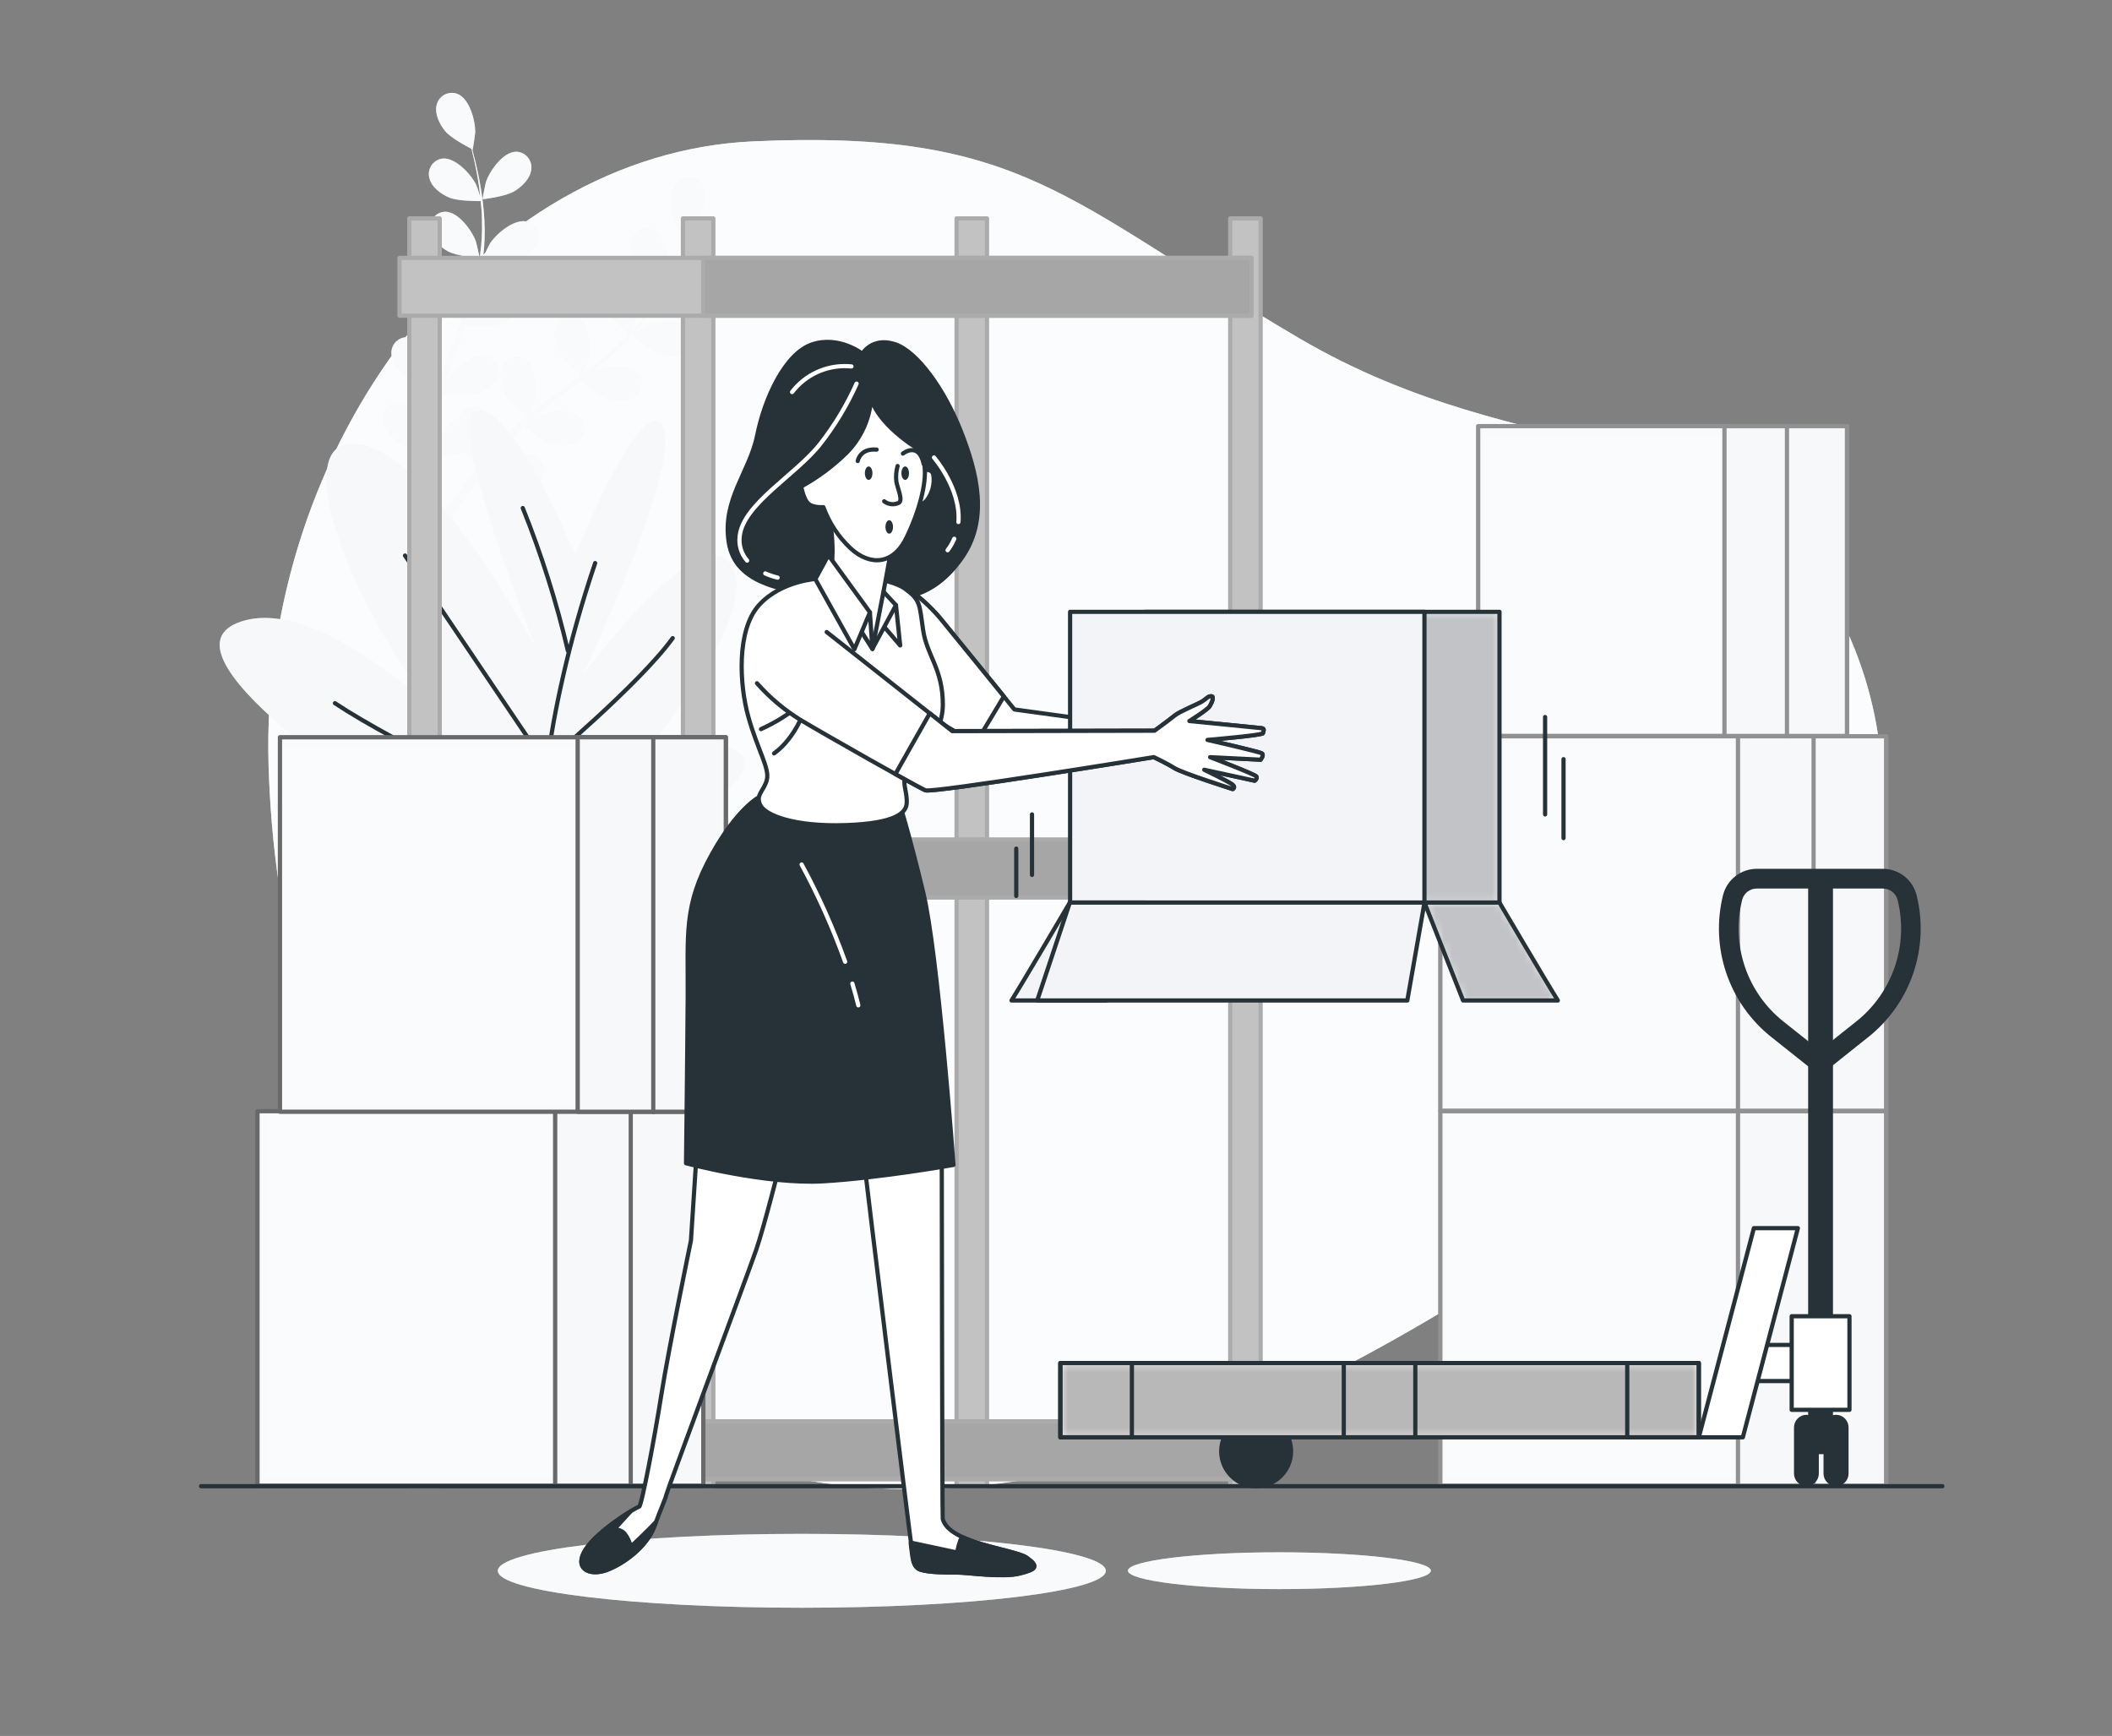 <svg width="264" height="217" viewBox="0 0 264 217" fill="none" xmlns="http://www.w3.org/2000/svg">
<rect x="0" y="0" width="264" height="217" fill="#808080" stroke="none"/>
<path d="M53.715 158.097C53.715 158.097 74.971 185.012 111.296 186.106C147.622 187.2 180.107 164.54 206.907 146.909C233.707 129.277 242.502 99.737 229.12 75.373C215.739 51.009 191.458 59.356 162.318 42.235C133.178 25.114 127.954 16.135 94.127 17.671C60.3 19.207 32.343 55.332 33.574 95.803C34.805 136.273 53.715 158.097 53.715 158.097Z" fill="#F2F4F7"/>
<path opacity="0.7" d="M53.715 158.097C53.715 158.097 74.971 185.012 111.296 186.106C147.622 187.2 180.107 164.54 206.907 146.909C233.707 129.277 242.502 99.737 229.12 75.373C215.739 51.009 191.458 59.356 162.318 42.235C133.178 25.114 127.954 16.135 94.127 17.671C60.3 19.207 32.343 55.332 33.574 95.803C34.805 136.273 53.715 158.097 53.715 158.097Z" fill="white"/>
<path d="M60.322 24.909C60.291 24.909 60.69 22.947 60.727 22.805C61.179 21.4 62.884 18.96 64.53 18.965C64.804 18.973 65.074 19.038 65.321 19.157C65.568 19.276 65.788 19.446 65.965 19.655C66.142 19.865 66.273 20.109 66.35 20.373C66.426 20.636 66.446 20.913 66.408 21.185C66.287 22.342 65.245 23.331 64.304 23.899C63.199 24.588 60.322 24.909 60.322 24.909Z" fill="#F2F4F7"/>
<path d="M57.125 11.716C58.703 12.274 59.45 15.146 59.398 16.619C59.398 16.745 59.103 18.723 59.077 18.723H59.045C59.166 19.175 59.298 19.664 59.429 20.201C59.661 21.19 59.913 22.305 60.108 23.546C60.333 24.876 60.481 26.218 60.55 27.565C60.633 29.074 60.582 30.588 60.397 32.088C60.395 32.106 60.395 32.123 60.397 32.141C60.602 31.704 61.212 30.495 61.265 30.41C62.075 29.18 64.358 27.254 65.952 27.712C66.213 27.792 66.455 27.926 66.662 28.105C66.868 28.285 67.034 28.506 67.149 28.754C67.264 29.003 67.326 29.272 67.33 29.546C67.334 29.819 67.28 30.091 67.172 30.342C66.751 31.426 65.489 32.104 64.431 32.404C63.237 32.746 60.576 32.346 60.365 32.309C60.141 33.832 59.814 35.338 59.387 36.817C59.142 37.68 58.875 38.541 58.588 39.4C58.772 39.026 58.945 38.695 58.971 38.653C59.782 37.417 62.07 35.497 63.658 35.954C63.92 36.034 64.162 36.168 64.368 36.348C64.575 36.528 64.741 36.749 64.856 36.997C64.971 37.245 65.033 37.515 65.037 37.788C65.04 38.062 64.987 38.333 64.879 38.584C64.458 39.668 63.195 40.346 62.138 40.646C61.081 40.946 58.787 40.646 58.188 40.568L57.856 41.556C57.33 43.134 56.757 44.712 56.278 46.259C56.105 46.785 55.952 47.353 55.8 47.9C55.968 47.569 56.11 47.29 56.136 47.248C56.941 46.017 59.229 44.092 60.818 44.549C61.079 44.63 61.32 44.764 61.526 44.944C61.733 45.124 61.899 45.345 62.014 45.592C62.13 45.84 62.192 46.109 62.197 46.383C62.202 46.656 62.15 46.927 62.043 47.179C61.623 48.268 60.355 48.941 59.298 49.246C58.24 49.551 56.173 49.283 55.458 49.183C55.316 49.746 55.179 50.309 55.069 50.861C55 51.245 54.911 51.603 54.864 51.987L54.706 53.118C54.632 53.838 54.548 54.58 54.495 55.285C54.453 55.774 54.422 56.242 54.39 56.716C54.558 56.19 54.916 55.101 54.916 55.017C55.499 53.859 56.368 52.871 57.441 52.145C57.498 52.011 57.57 51.884 57.657 51.766C57.806 51.536 58.001 51.34 58.231 51.191C58.461 51.042 58.719 50.944 58.99 50.901C59.261 50.859 59.537 50.875 59.801 50.947C60.065 51.019 60.311 51.145 60.523 51.319C61.775 52.397 61.459 55.353 60.886 56.71C60.855 56.789 60.386 57.615 60.087 58.136C60.313 57.857 60.523 57.584 60.76 57.305C61.218 56.742 61.691 56.195 62.196 55.606L62.969 54.77C63.222 54.485 63.527 54.243 63.806 53.933C64.463 53.297 65.163 52.681 65.883 52.076C65.394 51.677 63.669 50.225 63.174 49.236C62.68 48.247 62.327 46.864 62.843 45.817C62.956 45.567 63.121 45.344 63.326 45.162C63.531 44.98 63.772 44.844 64.033 44.761C64.295 44.678 64.571 44.651 64.843 44.682C65.115 44.712 65.379 44.8 65.615 44.938C67.009 45.817 67.151 48.789 66.788 50.199C66.788 50.288 66.388 51.282 66.172 51.824C66.609 51.466 67.04 51.108 67.493 50.772C68.797 49.767 70.149 48.784 71.49 47.8L72.716 46.895C72.542 46.753 70.459 45.07 69.902 43.96C69.413 42.977 69.055 41.588 69.57 40.546C69.683 40.296 69.847 40.073 70.052 39.89C70.257 39.708 70.499 39.571 70.76 39.488C71.022 39.405 71.298 39.378 71.57 39.409C71.843 39.44 72.106 39.528 72.343 39.668C73.742 40.541 73.878 43.513 73.515 44.928C73.489 45.033 72.947 46.464 72.795 46.822C73.689 46.154 74.578 45.48 75.425 44.776C76.577 43.836 77.666 42.822 78.686 41.74C78.607 41.672 76.424 39.926 75.856 38.795C75.362 37.811 75.009 36.417 75.525 35.376C75.638 35.126 75.802 34.904 76.006 34.721C76.211 34.54 76.451 34.403 76.712 34.32C76.973 34.237 77.249 34.21 77.521 34.241C77.793 34.271 78.055 34.359 78.291 34.497C79.691 35.376 79.833 38.348 79.47 39.757C79.47 39.852 79.033 40.941 78.828 41.456L78.907 41.509C79.903 40.391 80.799 39.187 81.584 37.911C82.026 37.212 82.405 36.523 82.763 35.844C82.321 35.56 80.327 34.24 79.701 33.277C79.075 32.315 78.602 31.01 78.996 29.916C79.081 29.655 79.219 29.415 79.403 29.211C79.587 29.008 79.811 28.845 80.061 28.734C80.312 28.623 80.583 28.566 80.858 28.566C81.132 28.567 81.403 28.625 81.653 28.738C83.141 29.458 83.604 32.42 83.399 33.856C83.399 33.935 83.189 34.729 83.036 35.302C83.189 34.992 83.357 34.676 83.499 34.376C84.025 33.256 84.472 32.194 84.84 31.22C85.051 30.694 85.224 30.195 85.366 29.732C85.077 29.206 83.951 27.186 83.841 26.05C83.73 24.914 83.909 23.536 84.767 22.747C84.962 22.555 85.195 22.406 85.452 22.31C85.708 22.214 85.982 22.173 86.256 22.19C86.529 22.207 86.796 22.281 87.038 22.408C87.281 22.534 87.495 22.711 87.665 22.925C88.654 24.246 87.712 27.07 86.86 28.27C86.786 28.375 85.445 29.848 85.429 29.848V29.816C85.282 30.263 85.124 30.742 84.935 31.257C84.588 32.215 84.183 33.288 83.662 34.413C83.112 35.645 82.492 36.844 81.805 38.006C81.039 39.309 80.159 40.541 79.175 41.688L79.138 41.73C79.549 41.477 80.716 40.804 80.816 40.762C82.173 40.184 85.129 39.857 86.213 41.099C86.388 41.31 86.515 41.556 86.589 41.82C86.662 42.084 86.679 42.36 86.638 42.631C86.597 42.902 86.5 43.161 86.353 43.392C86.205 43.623 86.01 43.82 85.782 43.971C84.83 44.644 83.404 44.497 82.352 44.181C81.169 43.802 79.196 42.003 79.017 41.856C77.99 43.002 76.886 44.078 75.714 45.075C75.036 45.659 74.331 46.227 73.61 46.79C73.973 46.58 74.299 46.395 74.347 46.374C75.698 45.796 78.654 45.47 79.738 46.711C79.913 46.922 80.042 47.168 80.115 47.432C80.189 47.696 80.206 47.973 80.165 48.244C80.125 48.515 80.027 48.774 79.879 49.005C79.731 49.236 79.536 49.433 79.307 49.583C78.36 50.256 76.929 50.109 75.882 49.794C74.836 49.478 73.084 47.953 72.632 47.547C72.353 47.758 72.106 47.974 71.806 48.189C70.486 49.199 69.176 50.204 67.887 51.235C67.44 51.592 67.014 51.966 66.583 52.339L67.225 51.982C68.576 51.403 71.532 51.072 72.616 52.313C72.79 52.525 72.918 52.771 72.992 53.035C73.065 53.3 73.082 53.576 73.041 53.848C73.001 54.119 72.903 54.379 72.756 54.61C72.608 54.841 72.414 55.039 72.185 55.19C71.238 55.864 69.807 55.716 68.76 55.395C67.714 55.075 66.13 53.702 65.604 53.223C65.178 53.617 64.747 54.012 64.353 54.412C64.084 54.691 63.827 54.938 63.563 55.238L62.806 56.09C62.349 56.653 61.87 57.226 61.433 57.783C61.128 58.167 60.844 58.541 60.56 58.92C60.997 58.551 61.88 57.868 61.959 57.804C63.206 57.026 66.083 56.227 67.34 57.321C67.544 57.504 67.707 57.727 67.818 57.977C67.93 58.228 67.988 58.498 67.988 58.772C67.988 59.046 67.93 59.317 67.818 59.567C67.707 59.817 67.544 60.041 67.34 60.224C66.499 61.034 65.068 61.118 63.984 60.95C62.785 60.761 60.618 59.372 60.35 59.172C59.876 59.798 59.424 60.403 59.003 60.987C57.546 63.001 56.41 64.737 55.631 65.957L55.553 66.084L54.543 65.594L54.7 65.353C55.516 64.132 56.705 62.407 58.219 60.408C58.698 59.772 59.219 59.104 59.761 58.425C59.197 57.809 58.67 57.161 58.182 56.484C57.02 56.942 54.611 56.958 54.295 56.958C54.248 57.736 54.206 58.499 54.174 59.214C54.069 61.697 54.08 63.769 54.106 65.221V65.389L52.996 64.863C52.996 63.422 53.054 61.476 53.201 59.172C53.249 58.383 53.317 57.536 53.396 56.668C53.086 56.589 50.577 55.948 49.63 55.19C48.772 54.501 47.868 53.391 47.899 52.224C47.897 51.95 47.953 51.678 48.062 51.427C48.172 51.176 48.333 50.951 48.536 50.767C48.738 50.582 48.977 50.442 49.237 50.356C49.498 50.27 49.773 50.24 50.045 50.267C51.681 50.477 53.054 53.118 53.322 54.564C53.322 54.654 53.407 55.616 53.438 56.195C53.475 55.843 53.501 55.495 53.543 55.143C53.612 54.422 53.706 53.707 53.806 52.934C53.864 52.56 53.927 52.187 53.985 51.808C54.043 51.429 54.143 51.04 54.222 50.651C54.422 49.757 54.664 48.857 54.932 47.958C54.301 47.895 52.065 47.632 51.108 47.079C50.151 46.527 49.088 45.57 48.946 44.413C48.902 44.142 48.916 43.865 48.986 43.6C49.056 43.335 49.181 43.087 49.353 42.874C49.526 42.661 49.741 42.486 49.985 42.361C50.23 42.237 50.497 42.165 50.771 42.151C52.418 42.114 54.174 44.513 54.658 45.906C54.69 45.99 54.927 47.027 55.048 47.6C55.211 47.074 55.368 46.522 55.574 45.98C56.1 44.402 56.694 42.861 57.273 41.299C57.451 40.82 57.62 40.341 57.799 39.863C57.572 39.863 54.906 39.584 53.833 38.968C52.88 38.442 51.818 37.459 51.671 36.302C51.627 36.031 51.642 35.754 51.712 35.49C51.783 35.225 51.908 34.978 52.08 34.765C52.252 34.552 52.467 34.377 52.711 34.252C52.955 34.127 53.222 34.055 53.496 34.04C55.148 34.003 56.904 36.401 57.388 37.795C57.425 37.901 57.762 39.373 57.83 39.773C58.209 38.721 58.582 37.669 58.882 36.617C59.327 35.197 59.678 33.749 59.934 32.283C59.829 32.283 57.046 32.02 55.947 31.389C54.99 30.863 53.927 29.879 53.785 28.722C53.741 28.451 53.755 28.175 53.825 27.91C53.895 27.645 54.021 27.398 54.193 27.185C54.365 26.972 54.581 26.798 54.825 26.674C55.069 26.55 55.337 26.479 55.61 26.465C57.257 26.423 59.014 28.822 59.498 30.216C59.529 30.305 59.792 31.441 59.903 31.988H59.992C60.209 30.507 60.294 29.009 60.245 27.512C60.245 26.686 60.166 25.903 60.087 25.14C59.561 25.14 57.173 25.14 56.121 24.682C55.069 24.225 53.948 23.404 53.675 22.273C53.602 22.008 53.586 21.731 53.627 21.459C53.669 21.188 53.767 20.928 53.916 20.697C54.065 20.466 54.261 20.269 54.492 20.119C54.722 19.97 54.981 19.87 55.253 19.827C56.889 19.601 58.898 21.8 59.534 23.125C59.566 23.199 59.839 23.972 60.023 24.54C59.987 24.193 59.95 23.835 59.903 23.488C59.739 22.252 59.508 21.132 59.298 20.138C59.171 19.575 59.05 19.086 58.929 18.596C58.404 18.333 56.342 17.25 55.637 16.377C54.932 15.504 54.301 14.236 54.585 13.11C54.648 12.844 54.766 12.595 54.931 12.377C55.096 12.16 55.306 11.98 55.545 11.848C55.785 11.717 56.049 11.637 56.321 11.615C56.593 11.592 56.867 11.627 57.125 11.716Z" fill="#F2F4F7"/>
<path d="M86.94 37.117C85.652 37.064 83.074 35.744 83.074 35.744C83.074 35.744 84.458 34.308 84.558 34.229C85.71 33.314 88.476 32.215 89.849 33.13C90.073 33.287 90.262 33.49 90.403 33.725C90.543 33.96 90.633 34.222 90.665 34.495C90.697 34.767 90.672 35.042 90.59 35.304C90.508 35.566 90.372 35.807 90.191 36.012C89.455 36.912 88.04 37.164 86.94 37.117Z" fill="#F2F4F7"/>
<g opacity="0.5">
<path d="M60.318 24.909C60.287 24.909 60.686 22.947 60.723 22.805C61.176 21.4 62.88 18.96 64.526 18.965C64.8 18.973 65.07 19.038 65.317 19.157C65.564 19.276 65.784 19.446 65.961 19.655C66.138 19.865 66.269 20.109 66.346 20.373C66.422 20.636 66.442 20.913 66.404 21.185C66.283 22.342 65.242 23.331 64.3 23.899C63.195 24.588 60.318 24.909 60.318 24.909Z" fill="white"/>
<path d="M57.125 11.716C58.703 12.274 59.45 15.146 59.398 16.619C59.398 16.745 59.103 18.723 59.077 18.723H59.045C59.166 19.175 59.298 19.664 59.429 20.201C59.661 21.19 59.913 22.305 60.108 23.546C60.333 24.876 60.481 26.218 60.55 27.565C60.633 29.074 60.582 30.588 60.397 32.088C60.395 32.106 60.395 32.123 60.397 32.141C60.602 31.704 61.212 30.495 61.265 30.41C62.075 29.18 64.358 27.254 65.952 27.712C66.213 27.792 66.455 27.926 66.662 28.105C66.868 28.285 67.034 28.506 67.149 28.754C67.264 29.003 67.326 29.272 67.33 29.546C67.334 29.819 67.28 30.091 67.172 30.342C66.751 31.426 65.489 32.104 64.431 32.404C63.237 32.746 60.576 32.346 60.365 32.309C60.141 33.832 59.814 35.338 59.387 36.817C59.142 37.68 58.875 38.541 58.588 39.4C58.772 39.026 58.945 38.695 58.971 38.653C59.782 37.417 62.07 35.497 63.658 35.954C63.92 36.034 64.162 36.168 64.368 36.348C64.575 36.528 64.741 36.749 64.856 36.997C64.971 37.245 65.033 37.515 65.037 37.788C65.04 38.062 64.987 38.333 64.879 38.584C64.458 39.668 63.195 40.346 62.138 40.646C61.081 40.946 58.787 40.646 58.188 40.568L57.856 41.556C57.33 43.134 56.757 44.712 56.278 46.259C56.105 46.785 55.952 47.353 55.8 47.9C55.968 47.569 56.11 47.29 56.136 47.248C56.941 46.017 59.229 44.092 60.818 44.549C61.079 44.63 61.32 44.764 61.526 44.944C61.733 45.124 61.899 45.345 62.014 45.592C62.13 45.84 62.192 46.109 62.197 46.383C62.202 46.656 62.15 46.927 62.043 47.179C61.623 48.268 60.355 48.941 59.298 49.246C58.24 49.551 56.173 49.283 55.458 49.183C55.316 49.746 55.179 50.309 55.069 50.861C55 51.245 54.911 51.603 54.864 51.987L54.706 53.118C54.632 53.838 54.548 54.58 54.495 55.285C54.453 55.774 54.422 56.242 54.39 56.716C54.558 56.19 54.916 55.101 54.916 55.017C55.499 53.859 56.368 52.871 57.441 52.145C57.498 52.011 57.57 51.884 57.657 51.766C57.806 51.536 58.001 51.34 58.231 51.191C58.461 51.042 58.719 50.944 58.99 50.901C59.261 50.859 59.537 50.875 59.801 50.947C60.065 51.019 60.311 51.145 60.523 51.319C61.775 52.397 61.459 55.353 60.886 56.71C60.855 56.789 60.386 57.615 60.087 58.136C60.313 57.857 60.523 57.584 60.76 57.305C61.218 56.742 61.691 56.195 62.196 55.606L62.969 54.77C63.222 54.485 63.527 54.243 63.806 53.933C64.463 53.297 65.163 52.681 65.883 52.076C65.394 51.677 63.669 50.225 63.174 49.236C62.68 48.247 62.327 46.864 62.843 45.817C62.956 45.567 63.121 45.344 63.326 45.162C63.531 44.98 63.772 44.844 64.033 44.761C64.295 44.678 64.571 44.651 64.843 44.682C65.115 44.712 65.379 44.8 65.615 44.938C67.009 45.817 67.151 48.789 66.788 50.199C66.788 50.288 66.388 51.282 66.172 51.824C66.609 51.466 67.04 51.108 67.493 50.772C68.797 49.767 70.149 48.784 71.49 47.8L72.716 46.895C72.542 46.753 70.459 45.07 69.902 43.96C69.413 42.977 69.055 41.588 69.57 40.546C69.683 40.296 69.847 40.073 70.052 39.89C70.257 39.708 70.499 39.571 70.76 39.488C71.022 39.405 71.298 39.378 71.57 39.409C71.843 39.44 72.106 39.528 72.343 39.668C73.742 40.541 73.878 43.513 73.515 44.928C73.489 45.033 72.947 46.464 72.795 46.822C73.689 46.154 74.578 45.48 75.425 44.776C76.577 43.836 77.666 42.822 78.686 41.74C78.607 41.672 76.424 39.926 75.856 38.795C75.362 37.811 75.009 36.417 75.525 35.376C75.638 35.126 75.802 34.904 76.006 34.721C76.211 34.54 76.451 34.403 76.712 34.32C76.973 34.237 77.249 34.21 77.521 34.241C77.793 34.271 78.055 34.359 78.291 34.497C79.691 35.376 79.833 38.348 79.47 39.757C79.47 39.852 79.033 40.941 78.828 41.456L78.907 41.509C79.903 40.391 80.799 39.187 81.584 37.911C82.026 37.212 82.405 36.523 82.763 35.844C82.321 35.56 80.327 34.24 79.701 33.277C79.075 32.315 78.602 31.01 78.996 29.916C79.081 29.655 79.219 29.415 79.403 29.211C79.587 29.008 79.811 28.845 80.061 28.734C80.312 28.623 80.583 28.566 80.858 28.566C81.132 28.567 81.403 28.625 81.653 28.738C83.141 29.458 83.604 32.42 83.399 33.856C83.399 33.935 83.189 34.729 83.036 35.302C83.189 34.992 83.357 34.676 83.499 34.376C84.025 33.256 84.472 32.194 84.84 31.22C85.051 30.694 85.224 30.195 85.366 29.732C85.077 29.206 83.951 27.186 83.841 26.05C83.73 24.914 83.909 23.536 84.767 22.747C84.962 22.555 85.195 22.406 85.452 22.31C85.708 22.214 85.982 22.173 86.256 22.19C86.529 22.207 86.796 22.281 87.038 22.408C87.281 22.534 87.495 22.711 87.665 22.925C88.654 24.246 87.712 27.07 86.86 28.27C86.786 28.375 85.445 29.848 85.429 29.848V29.816C85.282 30.263 85.124 30.742 84.935 31.257C84.588 32.215 84.183 33.288 83.662 34.413C83.112 35.645 82.492 36.844 81.805 38.006C81.039 39.309 80.159 40.541 79.175 41.688L79.138 41.73C79.549 41.477 80.716 40.804 80.816 40.762C82.173 40.184 85.129 39.857 86.213 41.099C86.388 41.31 86.515 41.556 86.589 41.82C86.662 42.084 86.679 42.36 86.638 42.631C86.597 42.902 86.5 43.161 86.353 43.392C86.205 43.623 86.01 43.82 85.782 43.971C84.83 44.644 83.404 44.497 82.352 44.181C81.169 43.802 79.196 42.003 79.017 41.856C77.99 43.002 76.886 44.078 75.714 45.075C75.036 45.659 74.331 46.227 73.61 46.79C73.973 46.58 74.299 46.395 74.347 46.374C75.698 45.796 78.654 45.47 79.738 46.711C79.913 46.922 80.042 47.168 80.115 47.432C80.189 47.696 80.206 47.973 80.165 48.244C80.125 48.515 80.027 48.774 79.879 49.005C79.731 49.236 79.536 49.433 79.307 49.583C78.36 50.256 76.929 50.109 75.882 49.794C74.836 49.478 73.084 47.953 72.632 47.547C72.353 47.758 72.106 47.974 71.806 48.189C70.486 49.199 69.176 50.204 67.887 51.235C67.44 51.592 67.014 51.966 66.583 52.339L67.225 51.982C68.576 51.403 71.532 51.072 72.616 52.313C72.79 52.525 72.918 52.771 72.992 53.035C73.065 53.3 73.082 53.576 73.041 53.848C73.001 54.119 72.903 54.379 72.756 54.61C72.608 54.841 72.414 55.039 72.185 55.19C71.238 55.864 69.807 55.716 68.76 55.395C67.714 55.075 66.13 53.702 65.604 53.223C65.178 53.617 64.747 54.012 64.353 54.412C64.084 54.691 63.827 54.938 63.563 55.238L62.806 56.09C62.349 56.653 61.87 57.226 61.433 57.783C61.128 58.167 60.844 58.541 60.56 58.92C60.997 58.551 61.88 57.868 61.959 57.804C63.206 57.026 66.083 56.227 67.34 57.321C67.544 57.504 67.707 57.727 67.818 57.977C67.93 58.228 67.988 58.498 67.988 58.772C67.988 59.046 67.93 59.317 67.818 59.567C67.707 59.817 67.544 60.041 67.34 60.224C66.499 61.034 65.068 61.118 63.984 60.95C62.785 60.761 60.618 59.372 60.35 59.172C59.876 59.798 59.424 60.403 59.003 60.987C57.546 63.001 56.41 64.737 55.631 65.957L55.553 66.084L54.543 65.594L54.7 65.353C55.516 64.132 56.705 62.407 58.219 60.408C58.698 59.772 59.219 59.104 59.761 58.425C59.197 57.809 58.67 57.161 58.182 56.484C57.02 56.942 54.611 56.958 54.295 56.958C54.248 57.736 54.206 58.499 54.174 59.214C54.069 61.697 54.08 63.769 54.106 65.221V65.389L52.996 64.863C52.996 63.422 53.054 61.476 53.201 59.172C53.249 58.383 53.317 57.536 53.396 56.668C53.086 56.589 50.577 55.948 49.63 55.19C48.772 54.501 47.868 53.391 47.899 52.224C47.897 51.95 47.953 51.678 48.062 51.427C48.172 51.176 48.333 50.951 48.536 50.767C48.738 50.582 48.977 50.442 49.237 50.356C49.498 50.27 49.773 50.24 50.045 50.267C51.681 50.477 53.054 53.118 53.322 54.564C53.322 54.654 53.407 55.616 53.438 56.195C53.475 55.843 53.501 55.495 53.543 55.143C53.612 54.422 53.706 53.707 53.806 52.934C53.864 52.56 53.927 52.187 53.985 51.808C54.043 51.429 54.143 51.04 54.222 50.651C54.422 49.757 54.664 48.857 54.932 47.958C54.301 47.895 52.065 47.632 51.108 47.079C50.151 46.527 49.088 45.57 48.946 44.413C48.902 44.142 48.916 43.865 48.986 43.6C49.056 43.335 49.181 43.087 49.353 42.874C49.526 42.661 49.741 42.486 49.985 42.361C50.23 42.237 50.497 42.165 50.771 42.151C52.418 42.114 54.174 44.513 54.658 45.906C54.69 45.99 54.927 47.027 55.048 47.6C55.211 47.074 55.368 46.522 55.574 45.98C56.1 44.402 56.694 42.861 57.273 41.299C57.451 40.82 57.62 40.341 57.799 39.863C57.572 39.863 54.906 39.584 53.833 38.968C52.88 38.442 51.818 37.459 51.671 36.302C51.627 36.031 51.642 35.754 51.712 35.49C51.783 35.225 51.908 34.978 52.08 34.765C52.252 34.552 52.467 34.377 52.711 34.252C52.955 34.127 53.222 34.055 53.496 34.04C55.148 34.003 56.904 36.401 57.388 37.795C57.425 37.901 57.762 39.373 57.83 39.773C58.209 38.721 58.582 37.669 58.882 36.617C59.327 35.197 59.678 33.749 59.934 32.283C59.829 32.283 57.046 32.02 55.947 31.389C54.99 30.863 53.927 29.879 53.785 28.722C53.741 28.451 53.755 28.175 53.825 27.91C53.895 27.645 54.021 27.398 54.193 27.185C54.365 26.972 54.581 26.798 54.825 26.674C55.069 26.55 55.337 26.479 55.61 26.465C57.257 26.423 59.014 28.822 59.498 30.216C59.529 30.305 59.792 31.441 59.903 31.988H59.992C60.209 30.507 60.294 29.009 60.245 27.512C60.245 26.686 60.166 25.903 60.087 25.14C59.561 25.14 57.173 25.14 56.121 24.682C55.069 24.225 53.948 23.404 53.675 22.273C53.602 22.008 53.586 21.731 53.627 21.459C53.669 21.188 53.767 20.928 53.916 20.697C54.065 20.466 54.261 20.269 54.492 20.119C54.722 19.97 54.981 19.87 55.253 19.827C56.889 19.601 58.898 21.8 59.534 23.125C59.566 23.199 59.839 23.972 60.023 24.54C59.987 24.193 59.95 23.835 59.903 23.488C59.739 22.252 59.508 21.132 59.298 20.138C59.171 19.575 59.05 19.086 58.929 18.596C58.404 18.333 56.342 17.25 55.637 16.377C54.932 15.504 54.301 14.236 54.585 13.11C54.648 12.844 54.766 12.595 54.931 12.377C55.096 12.16 55.306 11.98 55.545 11.848C55.785 11.717 56.049 11.637 56.321 11.615C56.593 11.592 56.867 11.627 57.125 11.716Z" fill="white"/>
<path d="M86.936 37.117C85.648 37.064 83.07 35.744 83.07 35.744C83.07 35.744 84.454 34.308 84.554 34.229C85.706 33.314 88.472 32.215 89.845 33.13C90.07 33.287 90.258 33.49 90.399 33.725C90.54 33.96 90.629 34.222 90.661 34.495C90.693 34.767 90.668 35.042 90.586 35.304C90.504 35.566 90.368 35.807 90.187 36.012C89.451 36.912 88.036 37.164 86.936 37.117Z" fill="white"/>
</g>
<path d="M71.892 69.392C71.892 69.392 64.07 50.54 59.694 51.361C55.318 52.181 67.2 81.416 67.2 81.416C67.2 81.416 53.44 55.458 44.056 55.458C34.672 55.458 47.496 84.146 59.41 93.709C59.41 93.709 40.642 73.49 29.696 77.861C18.75 82.232 51.562 102.714 51.562 102.714C51.562 102.714 32.484 96.713 34.688 101.362C36.892 106.012 42.82 106.822 42.82 106.822L47.838 107.916H75.19L79.398 106.28C79.398 106.28 96.914 97.533 92.222 93.983C87.53 90.432 77.21 98.08 77.21 98.08C77.21 98.08 95.036 78.408 91.596 71.033C88.156 63.659 72.828 84.42 72.828 84.42C72.828 84.42 85.342 57.915 82.822 53.27C80.303 48.626 71.892 69.392 71.892 69.392Z" fill="#F2F4F7"/>
<path opacity="0.4" d="M71.892 69.392C71.892 69.392 64.07 50.54 59.694 51.361C55.318 52.181 67.2 81.416 67.2 81.416C67.2 81.416 53.44 55.458 44.056 55.458C34.672 55.458 47.496 84.146 59.41 93.709C59.41 93.709 40.642 73.49 29.696 77.861C18.75 82.232 51.562 102.714 51.562 102.714C51.562 102.714 32.484 96.713 34.688 101.362C36.892 106.012 42.82 106.822 42.82 106.822L50.994 107.916H73.086L79.398 106.28C79.398 106.28 96.914 97.533 92.222 93.983C87.53 90.432 77.21 98.08 77.21 98.08C77.21 98.08 95.036 78.408 91.596 71.033C88.156 63.659 72.828 84.42 72.828 84.42C72.828 84.42 85.342 57.915 82.822 53.27C80.303 48.626 71.892 69.392 71.892 69.392Z" fill="white"/>
<path d="M74.396 70.386C67.516 90.716 67.516 105.102 67.516 105.102C67.516 105.102 75.648 105.418 84.09 99.158" stroke="#263238" stroke-width="0.526" stroke-linecap="round" stroke-linejoin="round"/>
<path d="M70.981 81.332C69.561 75.255 67.678 69.296 65.348 63.506" stroke="#263238" stroke-width="0.526" stroke-linecap="round" stroke-linejoin="round"/>
<path d="M50.625 69.445L68.135 95.408C68.135 95.408 80.023 85.414 84.089 79.77" stroke="#263238" stroke-width="0.526" stroke-linecap="round" stroke-linejoin="round"/>
<path d="M67.825 101.663C67.825 101.663 49.373 92.905 41.867 87.902" stroke="#263238" stroke-width="0.526" stroke-linecap="round" stroke-linejoin="round"/>
<path d="M123.377 27.301H119.574V185.78H123.377V27.301Z" fill="#C2C2C2" stroke="#ABABAB" stroke-width="0.526" stroke-linecap="round" stroke-linejoin="round"/>
<path d="M54.967 27.301H51.164V185.78H54.967V27.301Z" fill="#C2C2C2" stroke="#ABABAB" stroke-width="0.526" stroke-linecap="round" stroke-linejoin="round"/>
<path d="M89.17 27.301H85.367V185.78H89.17V27.301Z" fill="#C2C2C2" stroke="#ABABAB" stroke-width="0.526" stroke-linecap="round" stroke-linejoin="round"/>
<path d="M157.58 27.301H153.777V185.78H157.58V27.301Z" fill="#C2C2C2" stroke="#ABABAB" stroke-width="0.526" stroke-linecap="round" stroke-linejoin="round"/>
<path d="M156.437 32.24H49.938V39.462H156.437V32.24Z" fill="#C2C2C2" stroke="#ABABAB" stroke-width="0.526" stroke-linecap="round" stroke-linejoin="round"/>
<path d="M156.44 32.24H87.902V39.462H156.44V32.24Z" fill="#A6A6A6" stroke="#ABABAB" stroke-width="0.526" stroke-linecap="round" stroke-linejoin="round"/>
<path d="M156.437 104.96H49.938V112.182H156.437V104.96Z" fill="#C2C2C2" stroke="#ABABAB" stroke-width="0.526" stroke-linecap="round" stroke-linejoin="round"/>
<path d="M156.44 104.96H87.902V112.182H156.44V104.96Z" fill="#A6A6A6" stroke="#ABABAB" stroke-width="0.526" stroke-linecap="round" stroke-linejoin="round"/>
<path d="M156.437 177.674H49.938V184.896H156.437V177.674Z" fill="#C2C2C2" stroke="#ABABAB" stroke-width="0.526" stroke-linecap="round" stroke-linejoin="round"/>
<path d="M156.44 177.674H87.902V184.896H156.44V177.674Z" fill="#A6A6A6" stroke="#ABABAB" stroke-width="0.526" stroke-linecap="round" stroke-linejoin="round"/>
<path d="M87.915 138.902H32.18V185.721H87.915V138.902Z" fill="#F2F4F7"/>
<mask id="mask0_804_8931" style="mask-type:luminance" maskUnits="userSpaceOnUse" x="32" y="138" width="56" height="48">
<path d="M87.915 138.902H32.18V185.722H87.915V138.902Z" fill="white"/>
</mask>
<g mask="url(#mask0_804_8931)">
<path opacity="0.6" d="M87.915 138.902H32.18V185.722H87.915V138.902Z" fill="white" stroke="#696969" stroke-width="0.526" stroke-linecap="round" stroke-linejoin="round"/>
</g>
<path d="M87.915 138.902H32.18V185.721H87.915V138.902Z" stroke="#696969" stroke-width="0.526" stroke-linecap="round" stroke-linejoin="round"/>
<path d="M87.915 138.902H69.394V185.721H87.915V138.902Z" fill="#F2F4F7"/>
<mask id="mask1_804_8931" style="mask-type:luminance" maskUnits="userSpaceOnUse" x="69" y="138" width="19" height="48">
<path d="M87.915 138.902H69.394V185.721H87.915V138.902Z" fill="white"/>
</mask>
<g mask="url(#mask1_804_8931)">
<path opacity="0.39" d="M87.915 138.902H69.394V185.721H87.915V138.902Z" fill="white" stroke="#696969" stroke-width="0.526" stroke-linecap="round" stroke-linejoin="round"/>
</g>
<path d="M87.915 138.902H69.394V185.721H87.915V138.902Z" stroke="#696969" stroke-width="0.526" stroke-linecap="round" stroke-linejoin="round"/>
<path d="M78.844 139.028V185.779" stroke="#696969" stroke-width="0.526" stroke-linecap="round" stroke-linejoin="round"/>
<path d="M90.727 92.157H34.992V138.976H90.727V92.157Z" fill="#F2F4F7"/>
<mask id="mask2_804_8931" style="mask-type:luminance" maskUnits="userSpaceOnUse" x="34" y="92" width="57" height="47">
<path d="M90.723 92.157H34.988V138.976H90.723V92.157Z" fill="white"/>
</mask>
<g mask="url(#mask2_804_8931)">
<path opacity="0.6" d="M90.723 92.157H34.988V138.976H90.723V92.157Z" fill="white" stroke="#696969" stroke-width="0.526" stroke-linecap="round" stroke-linejoin="round"/>
</g>
<path d="M90.727 92.157H34.992V138.976H90.727V92.157Z" stroke="#696969" stroke-width="0.526" stroke-linecap="round" stroke-linejoin="round"/>
<path d="M90.728 92.157H72.207V138.976H90.728V92.157Z" fill="#F2F4F7"/>
<mask id="mask3_804_8931" style="mask-type:luminance" maskUnits="userSpaceOnUse" x="72" y="92" width="19" height="47">
<path d="M90.731 92.157H72.211V138.976H90.731V92.157Z" fill="white"/>
</mask>
<g mask="url(#mask3_804_8931)">
<path opacity="0.39" d="M90.731 92.157H72.211V138.976H90.731V92.157Z" fill="white" stroke="#696969" stroke-width="0.526" stroke-linecap="round" stroke-linejoin="round"/>
</g>
<path d="M90.728 92.157H72.207V138.976H90.728V92.157Z" stroke="#696969" stroke-width="0.526" stroke-linecap="round" stroke-linejoin="round"/>
<path d="M81.66 92.283V139.034" stroke="#696969" stroke-width="0.526" stroke-linecap="round" stroke-linejoin="round"/>
<path d="M235.77 138.902H180.035V185.721H235.77V138.902Z" fill="#F2F4F7"/>
<mask id="mask4_804_8931" style="mask-type:luminance" maskUnits="userSpaceOnUse" x="180" y="138" width="56" height="48">
<path d="M235.766 138.902H180.031V185.722H235.766V138.902Z" fill="white"/>
</mask>
<g mask="url(#mask4_804_8931)">
<path opacity="0.6" d="M235.766 138.902H180.031V185.722H235.766V138.902Z" fill="white" stroke="#919191" stroke-width="0.526" stroke-linecap="round" stroke-linejoin="round"/>
</g>
<path d="M235.77 138.902H180.035V185.721H235.77V138.902Z" stroke="#919191" stroke-width="0.526" stroke-linecap="round" stroke-linejoin="round"/>
<path d="M235.767 138.902H217.246V185.721H235.767V138.902Z" fill="#F2F4F7"/>
<mask id="mask5_804_8931" style="mask-type:luminance" maskUnits="userSpaceOnUse" x="217" y="138" width="19" height="48">
<path d="M235.767 138.902H217.246V185.722H235.767V138.902Z" fill="white"/>
</mask>
<g mask="url(#mask5_804_8931)">
<path opacity="0.39" d="M235.767 138.902H217.246V185.722H235.767V138.902Z" fill="white" stroke="#919191" stroke-width="0.526" stroke-linecap="round" stroke-linejoin="round"/>
</g>
<path d="M235.767 138.902H217.246V185.721H235.767V138.902Z" stroke="#919191" stroke-width="0.526" stroke-linecap="round" stroke-linejoin="round"/>
<path d="M226.699 139.028V185.779" stroke="#919191" stroke-width="0.526" stroke-linecap="round" stroke-linejoin="round"/>
<path d="M235.77 92.036H180.035V138.855H235.77V92.036Z" fill="#F2F4F7"/>
<mask id="mask6_804_8931" style="mask-type:luminance" maskUnits="userSpaceOnUse" x="180" y="92" width="56" height="47">
<path d="M235.766 92.035H180.031V138.854H235.766V92.035Z" fill="white"/>
</mask>
<g mask="url(#mask6_804_8931)">
<path opacity="0.6" d="M235.766 92.035H180.031V138.854H235.766V92.035Z" fill="white" stroke="#919191" stroke-width="0.526" stroke-linecap="round" stroke-linejoin="round"/>
</g>
<path d="M235.77 92.036H180.035V138.855H235.77V92.036Z" stroke="#919191" stroke-width="0.526" stroke-linecap="round" stroke-linejoin="round"/>
<path d="M235.767 92.036H217.246V138.855H235.767V92.036Z" fill="#F2F4F7"/>
<mask id="mask7_804_8931" style="mask-type:luminance" maskUnits="userSpaceOnUse" x="217" y="92" width="19" height="47">
<path d="M235.767 92.035H217.246V138.854H235.767V92.035Z" fill="white"/>
</mask>
<g mask="url(#mask7_804_8931)">
<path opacity="0.39" d="M235.767 92.035H217.246V138.854H235.767V92.035Z" fill="white" stroke="#919191" stroke-width="0.526" stroke-linecap="round" stroke-linejoin="round"/>
</g>
<path d="M235.767 92.036H217.246V138.855H235.767V92.036Z" stroke="#919191" stroke-width="0.526" stroke-linecap="round" stroke-linejoin="round"/>
<path d="M226.699 92.162V138.913" stroke="#919191" stroke-width="0.526" stroke-linecap="round" stroke-linejoin="round"/>
<path d="M230.87 53.27H184.766V91.999H230.87V53.27Z" fill="#F2F4F7"/>
<mask id="mask8_804_8931" style="mask-type:luminance" maskUnits="userSpaceOnUse" x="184" y="53" width="47" height="39">
<path d="M230.873 53.269H184.77V91.998H230.873V53.269Z" fill="white"/>
</mask>
<g mask="url(#mask8_804_8931)">
<path opacity="0.6" d="M230.873 53.269H184.77V91.998H230.873V53.269Z" fill="white" stroke="#919191" stroke-width="0.526" stroke-linecap="round" stroke-linejoin="round"/>
</g>
<path d="M230.87 53.27H184.766V91.999H230.87V53.27Z" stroke="#919191" stroke-width="0.526" stroke-linecap="round" stroke-linejoin="round"/>
<path d="M230.872 53.27H215.555V91.999H230.872V53.27Z" fill="#F2F4F7"/>
<mask id="mask9_804_8931" style="mask-type:luminance" maskUnits="userSpaceOnUse" x="215" y="53" width="16" height="39">
<path d="M230.876 53.269H215.559V91.998H230.876V53.269Z" fill="white"/>
</mask>
<g mask="url(#mask9_804_8931)">
<path opacity="0.39" d="M230.876 53.269H215.559V91.998H230.876V53.269Z" fill="white" stroke="#919191" stroke-width="0.526" stroke-linecap="round" stroke-linejoin="round"/>
</g>
<path d="M230.872 53.27H215.555V91.999H230.872V53.27Z" stroke="#919191" stroke-width="0.526" stroke-linecap="round" stroke-linejoin="round"/>
<path d="M223.371 53.375V92.046" stroke="#919191" stroke-width="0.526" stroke-linecap="round" stroke-linejoin="round"/>
<path d="M224.976 168.122H217.754V172.64H224.976V168.122Z" fill="white" stroke="#263238" stroke-width="0.526" stroke-linecap="round" stroke-linejoin="round"/>
<path d="M157.018 185.78C159.429 185.78 161.384 183.826 161.384 181.415C161.384 179.003 159.429 177.049 157.018 177.049C154.607 177.049 152.652 179.003 152.652 181.415C152.652 183.826 154.607 185.78 157.018 185.78Z" fill="#263238" stroke="#263238" stroke-width="0.526" stroke-linecap="round" stroke-linejoin="round"/>
<path d="M228.859 109.153H226.281V181.515H228.859V109.153Z" fill="#263238" stroke="#263238" stroke-width="0.526" stroke-linecap="round" stroke-linejoin="round"/>
<path d="M227.486 134.464L221.39 129.614C218.797 127.548 216.852 124.78 215.786 121.641C214.72 118.501 214.578 115.121 215.378 111.903C215.613 110.964 216.154 110.13 216.916 109.533C217.678 108.936 218.617 108.609 219.586 108.605H235.366C236.334 108.607 237.274 108.933 238.037 109.531C238.799 110.128 239.34 110.963 239.574 111.903C240.374 115.121 240.233 118.5 239.168 121.64C238.104 124.78 236.159 127.547 233.567 129.614L227.486 134.464ZM219.596 111.072C219.175 111.071 218.765 111.211 218.433 111.471C218.101 111.73 217.866 112.094 217.766 112.503C217.078 115.261 217.198 118.158 218.111 120.849C219.024 123.541 220.692 125.913 222.915 127.683L227.476 131.313L232.041 127.683C234.265 125.914 235.934 123.542 236.849 120.851C237.764 118.159 237.886 115.262 237.201 112.503C237.1 112.094 236.865 111.731 236.533 111.472C236.201 111.212 235.792 111.072 235.371 111.072H219.596Z" fill="#263238"/>
<path d="M212.353 170.384H132.543V179.673H212.353V170.384Z" fill="white"/>
<mask id="mask10_804_8931" style="mask-type:luminance" maskUnits="userSpaceOnUse" x="132" y="170" width="81" height="10">
<path d="M212.353 170.384H132.543V179.673H212.353V170.384Z" fill="white"/>
</mask>
<g mask="url(#mask10_804_8931)">
<path opacity="0.28" d="M212.353 170.384H132.543V179.673H212.353V170.384Z" fill="black" stroke="#263238" stroke-width="0.526" stroke-linecap="round" stroke-linejoin="round"/>
</g>
<path d="M212.353 170.384H132.543V179.673H212.353V170.384Z" stroke="#263238" stroke-width="0.526" stroke-linecap="round" stroke-linejoin="round"/>
<path d="M141.485 170.384H132.543V179.673H141.485V170.384Z" stroke="#263238" stroke-width="0.526" stroke-linecap="round" stroke-linejoin="round"/>
<path d="M212.348 170.384H203.406V179.673H212.348V170.384Z" stroke="#263238" stroke-width="0.526" stroke-linecap="round" stroke-linejoin="round"/>
<path d="M176.915 170.384H167.973V179.673H176.915V170.384Z" stroke="#263238" stroke-width="0.526" stroke-linecap="round" stroke-linejoin="round"/>
<path d="M212.352 179.673H217.854L224.734 153.526H219.232L212.352 179.673Z" fill="white" stroke="#263238" stroke-width="0.526" stroke-linecap="round" stroke-linejoin="round"/>
<path d="M231.183 164.535H223.961V176.233H231.183V164.535Z" fill="white" stroke="#263238" stroke-width="0.526" stroke-linecap="round" stroke-linejoin="round"/>
<path d="M225.802 185.78C225.392 185.773 225.002 185.608 224.712 185.318C224.422 185.029 224.257 184.638 224.25 184.229V178.406C224.257 177.996 224.422 177.606 224.712 177.316C225.002 177.026 225.392 176.861 225.802 176.854C226.211 176.861 226.602 177.026 226.891 177.316C227.181 177.606 227.347 177.996 227.353 178.406V184.244C227.343 184.651 227.175 185.038 226.886 185.324C226.597 185.61 226.208 185.774 225.802 185.78Z" fill="#263238"/>
<path d="M229.493 185.78C229.084 185.773 228.693 185.608 228.403 185.318C228.114 185.029 227.948 184.638 227.941 184.229V178.406C227.948 177.996 228.114 177.606 228.403 177.316C228.693 177.026 229.084 176.861 229.493 176.854C229.907 176.854 230.305 177.017 230.6 177.307C230.895 177.597 231.064 177.992 231.071 178.406V184.244C231.06 184.655 230.889 185.046 230.594 185.333C230.3 185.62 229.904 185.78 229.493 185.78Z" fill="#263238"/>
<path d="M25.129 185.78H242.793" stroke="#263238" stroke-width="0.526" stroke-linecap="round" stroke-linejoin="round"/>
<path d="M100.229 200.976C121.215 200.976 138.227 198.908 138.227 196.358C138.227 193.807 121.215 191.739 100.229 191.739C79.243 191.739 62.23 193.807 62.23 196.358C62.23 198.908 79.243 200.976 100.229 200.976Z" fill="#F2F4F7"/>
<path opacity="0.5" d="M100.229 200.976C121.215 200.976 138.227 198.908 138.227 196.358C138.227 193.807 121.215 191.739 100.229 191.739C79.243 191.739 62.23 193.807 62.23 196.358C62.23 198.908 79.243 200.976 100.229 200.976Z" fill="white"/>
<path d="M178.86 196.342C178.86 197.615 170.376 198.646 159.924 198.646C149.473 198.646 140.988 197.594 140.988 196.342C140.988 195.09 149.467 194.043 159.924 194.043C170.381 194.043 178.86 195.09 178.86 196.342Z" fill="#F2F4F7"/>
<path opacity="0.5" d="M178.86 196.342C178.86 197.615 170.376 198.646 159.924 198.646C149.473 198.646 140.988 197.594 140.988 196.342C140.988 195.09 149.467 194.043 159.924 194.043C170.381 194.043 178.86 195.09 178.86 196.342Z" fill="white"/>
<path d="M107.807 44.218C107.807 44.218 104.866 41.908 101.495 43.06C98.123 44.212 95.567 49.83 94.657 54.396C93.747 58.961 90.249 62.422 91.091 67.777C91.932 73.132 98.018 73.968 105.366 74.757C112.714 75.546 116.701 74.652 120.163 69.823C123.624 64.995 122.156 59.119 120.11 53.922C118.064 48.725 114.655 43.902 111.82 43.008C108.985 42.114 107.807 44.218 107.807 44.218Z" fill="#263238" stroke="#263238" stroke-width="0.526" stroke-linecap="round" stroke-linejoin="round"/>
<path d="M95.66 71.68C96.156 71.903 96.672 72.079 97.201 72.206" stroke="white" stroke-width="0.526" stroke-linecap="round" stroke-linejoin="round"/>
<path d="M107.072 47.957C105.874 50.635 104.355 53.157 102.549 55.468C99.54 59.334 92.886 62.985 92.46 67.04C92.392 67.583 92.439 68.135 92.6 68.658C92.76 69.181 93.03 69.664 93.391 70.075" stroke="white" stroke-width="0.526" stroke-linecap="round" stroke-linejoin="round"/>
<path d="M119.28 67.351C119.063 67.86 118.784 68.341 118.449 68.782" stroke="white" stroke-width="0.526" stroke-linecap="round" stroke-linejoin="round"/>
<path d="M116.75 57.188C116.75 57.188 120.132 61.091 119.806 65.257" stroke="white" stroke-width="0.526" stroke-linecap="round" stroke-linejoin="round"/>
<path d="M106.43 45.806C105.111 45.672 103.78 45.855 102.548 46.341C101.315 46.827 100.217 47.601 99.344 48.599C99.224 48.736 99.113 48.872 99.008 49.009" stroke="white" stroke-width="0.526" stroke-linecap="round" stroke-linejoin="round"/>
<path d="M87.025 144.952L86.368 155.072C86.368 155.072 83.57 168.648 82.686 174.245C81.802 179.841 80.182 188.352 79.888 188.352C79.593 188.352 74.764 191.271 73.218 193.654C71.672 196.037 73.633 197.047 75.78 196.284C77.926 195.522 80.84 193.365 81.792 190.803C82.744 188.242 83.217 187.29 83.28 186.874C83.344 186.459 93.522 159.133 94.531 156.214C95.541 153.294 97.688 144.72 97.688 144.72L102.69 127.752C102.69 127.752 108.044 145.199 108.108 145.972C108.171 146.746 113.641 191.34 113.894 193.007C114.146 194.675 114.072 195.863 115.082 196.221C116.092 196.579 118.475 196.579 119.727 196.579C120.979 196.579 125.324 197.236 127.464 196.7C129.605 196.163 129.847 195.806 128.359 194.733C126.87 193.659 118.601 192.976 117.839 189.851C117.775 189.615 117.718 143.711 117.718 143.711C117.718 143.711 117.002 128.53 115.813 124.249H88.304L87.025 144.952Z" fill="white" stroke="#263238" stroke-width="0.526" stroke-linecap="round" stroke-linejoin="round"/>
<path d="M75.778 196.273C77.918 195.495 80.838 193.354 81.79 190.792L81.99 190.266C80.775 191.56 78.834 193.359 78.834 193.359C78.715 192.749 78.449 192.177 78.06 191.692C77.891 191.505 77.673 191.367 77.431 191.294C77.19 191.221 76.933 191.215 76.688 191.276L78.791 188.962C77.213 189.94 74.373 191.939 73.258 193.659C71.664 196.031 73.621 197.047 75.778 196.273Z" fill="#263238" stroke="#263238" stroke-width="0.526" stroke-linecap="round" stroke-linejoin="round"/>
<path d="M128.323 194.722C127.303 193.991 123.111 193.438 120.312 192.16C120.197 192.258 120.107 192.383 120.049 192.523C119.872 193.027 119.733 193.544 119.634 194.07L113.848 192.833V192.997C114.084 194.664 114.027 195.853 115.036 196.21C116.046 196.568 118.429 196.568 119.681 196.568C120.933 196.568 125.278 197.226 127.418 196.689C129.559 196.153 129.833 195.816 128.323 194.722Z" fill="#263238" stroke="#263238" stroke-width="0.526" stroke-linecap="round" stroke-linejoin="round"/>
<path d="M95.043 99.558C95.043 99.558 92.313 100.815 89.01 106.748C85.396 113.223 86.017 116.821 85.964 124.632C85.912 132.443 85.754 145.409 85.754 145.409C85.754 145.409 95.748 148.086 102.917 147.666C110.087 147.245 119.181 145.619 119.181 145.619C119.181 145.619 117.24 119.172 115.405 111.566C113.569 103.96 112.464 100.52 112.464 100.52C108.916 101.013 105.321 101.066 101.76 100.678C95.674 100.084 95.043 99.558 95.043 99.558Z" fill="#263238" stroke="#263238" stroke-width="0.526" stroke-linecap="round" stroke-linejoin="round"/>
<path d="M106.543 122.949C106.816 123.849 107.069 124.759 107.29 125.669" stroke="white" stroke-width="0.526" stroke-linecap="round" stroke-linejoin="round"/>
<path d="M100.203 108.063C102.322 111.973 104.14 116.039 105.642 120.225" stroke="white" stroke-width="0.526" stroke-linecap="round" stroke-linejoin="round"/>
<path d="M162.052 94.529C161.737 94.319 156.566 93.509 156.566 93.509L155.556 93.093C155.556 93.093 161.815 93.593 161.868 93.33C161.921 93.067 162.131 92.751 161.71 92.699C161.289 92.646 153.236 91.01 153.236 91.01C153.236 91.01 155.282 89.075 155.545 88.654C155.808 88.233 156.171 87.391 155.751 87.391C155.33 87.391 155.225 87.654 154.651 88.023C154.078 88.391 151.816 89.285 151.185 89.806C150.554 90.326 148.671 91.694 148.671 91.694L126.8 88.685C126.8 88.685 119.12 79.217 117.453 77.198C116.293 75.85 114.974 74.648 113.523 73.621C111.914 72.911 111.945 74.099 111.945 74.099L115.306 89.038C115.306 89.038 124.001 94.219 124.538 94.219C125.074 94.219 148.565 94.997 148.565 94.997C148.565 94.997 150.143 95.734 151.132 96.36C152.121 96.986 158.428 98.99 158.428 98.99C158.428 98.99 158.849 98.779 158.375 98.411C157.902 98.043 154.862 96.575 154.862 96.575L161.174 97.943C161.174 97.943 161.542 97.68 161.384 97.417C161.226 97.154 155.598 95.003 155.598 95.003L161.91 95.318C161.91 95.318 162.362 94.74 162.052 94.529Z" fill="white" stroke="#263238" stroke-width="0.526" stroke-linecap="round" stroke-linejoin="round"/>
<path d="M125.479 87.06C123.212 84.267 118.683 78.691 117.453 77.198C116.293 75.85 114.974 74.648 113.523 73.621C111.914 72.911 111.945 74.099 111.945 74.099L115.306 89.038C115.306 89.038 119.23 91.373 121.966 92.909L125.479 87.06Z" fill="white" stroke="#263238" stroke-width="0.526" stroke-linecap="round" stroke-linejoin="round"/>
<path d="M102.232 72.342C102.232 72.342 97.667 72.553 94.868 75.651C92.07 78.749 92.401 85.566 93.559 89.658C94.716 93.751 96.189 96.007 95.868 97.427C95.547 98.847 94.4 99.316 95.026 100.625C95.652 101.935 99.276 103.355 105.678 103.145C112.079 102.935 113.289 101.567 113.342 100.368C113.394 99.168 112.921 98.164 113.079 97.427C113.236 96.691 117.855 92.599 117.855 88.086C117.855 83.573 115.861 82 115.388 78.744C114.914 75.488 115.072 75.02 113.131 73.6C111.19 72.179 104.805 71.448 102.232 72.342Z" fill="white" stroke="#263238" stroke-width="0.526" stroke-linecap="round" stroke-linejoin="round"/>
<path d="M100.159 87.986C98.633 89.263 96.939 90.325 95.125 91.142" stroke="#263238" stroke-width="0.526" stroke-linecap="round" stroke-linejoin="round"/>
<path d="M100.665 88.512C100.665 88.512 99.534 92.163 96.762 94.177" stroke="#263238" stroke-width="0.526" stroke-linecap="round" stroke-linejoin="round"/>
<path d="M111.996 75.646L112.522 80.685L110.312 78.113L111.996 75.646Z" fill="white" stroke="#263238" stroke-width="0.526" stroke-linecap="round" stroke-linejoin="round"/>
<path d="M109.055 81.106L111.995 75.646L109.318 72.764L109.055 81.106Z" fill="white" stroke="#263238" stroke-width="0.526" stroke-linecap="round" stroke-linejoin="round"/>
<path d="M103.391 63.422C103.849 65.241 104.077 67.111 104.069 68.987C104.054 70.202 103.931 71.413 103.701 72.606L109.056 81.106L110.576 73.216L111.575 67.756C111.575 67.756 105.489 67.409 103.391 63.422Z" fill="white" stroke="#263238" stroke-width="0.526" stroke-linecap="round" stroke-linejoin="round"/>
<path d="M108.738 76.54L109.053 81.106L107.48 78.639L108.738 76.54Z" fill="white" stroke="#263238" stroke-width="0.526" stroke-linecap="round" stroke-linejoin="round"/>
<path d="M101.918 72.395L106.799 81.158L108.74 76.54L103.549 69.402L101.918 72.395Z" fill="white" stroke="#263238" stroke-width="0.526" stroke-linecap="round" stroke-linejoin="round"/>
<path d="M187.435 76.482H143.141V112.829H187.435V76.482Z" fill="#F2F4F7"/>
<mask id="mask11_804_8931" style="mask-type:luminance" maskUnits="userSpaceOnUse" x="143" y="76" width="45" height="37">
<path d="M187.435 76.483H143.141V112.829H187.435V76.483Z" fill="white"/>
</mask>
<g mask="url(#mask11_804_8931)">
<path opacity="0.2" d="M187.435 76.483H143.141V112.829H187.435V76.483Z" fill="black"/>
</g>
<path d="M187.435 76.482H143.141V112.829H187.435V76.482Z" stroke="#263238" stroke-width="0.526" stroke-linecap="round" stroke-linejoin="round"/>
<path d="M178.056 76.482H133.762V112.829H178.056V76.482Z" fill="#F2F4F7" stroke="#263238" stroke-width="0.526" stroke-linecap="round" stroke-linejoin="round"/>
<path d="M194.731 125.064C193.311 122.812 187.436 112.829 187.436 112.829H178.062L182.886 125.064H194.731Z" fill="#F2F4F7"/>
<mask id="mask12_804_8931" style="mask-type:luminance" maskUnits="userSpaceOnUse" x="178" y="112" width="17" height="14">
<path d="M194.735 125.064C193.315 122.813 187.44 112.829 187.44 112.829H178.066L182.89 125.064H194.735Z" fill="white"/>
</mask>
<g mask="url(#mask12_804_8931)">
<path opacity="0.2" d="M194.735 125.064C193.315 122.813 187.44 112.829 187.44 112.829H178.066L182.89 125.064H194.735Z" fill="black"/>
</g>
<path d="M194.731 125.064C193.311 122.812 187.436 112.829 187.436 112.829H178.062L182.886 125.064H194.731Z" stroke="#263238" stroke-width="0.526" stroke-linecap="round" stroke-linejoin="round"/>
<path d="M126.438 125.064C127.858 122.812 133.728 112.829 133.728 112.829H143.106L138.283 125.064H126.438Z" fill="#F2F4F7" stroke="#263238" stroke-width="0.526" stroke-linecap="round" stroke-linejoin="round"/>
<path d="M133.729 112.829L129.652 125.063H175.914L178.06 112.829H133.729Z" fill="#F2F4F7" stroke="#263238" stroke-width="0.526" stroke-linecap="round" stroke-linejoin="round"/>
<path d="M193.137 89.632V101.804" stroke="#263238" stroke-width="0.526" stroke-linecap="round" stroke-linejoin="round"/>
<path d="M195.441 94.898V104.766" stroke="#263238" stroke-width="0.526" stroke-linecap="round" stroke-linejoin="round"/>
<path d="M129 101.804V109.368" stroke="#263238" stroke-width="0.526" stroke-linecap="round" stroke-linejoin="round"/>
<path d="M127.031 106.081V111.998" stroke="#263238" stroke-width="0.526" stroke-linecap="round" stroke-linejoin="round"/>
<path d="M94.621 85.408C96.191 87.186 98.013 88.724 100.028 89.974C103.184 91.862 114.756 98.421 115.666 98.79C116.576 99.158 144.212 94.645 144.212 94.645C144.212 94.645 145.79 95.381 146.785 96.007C147.779 96.633 154.08 98.637 154.08 98.637C154.08 98.637 154.501 98.427 154.028 98.064C153.554 97.701 150.514 96.223 150.514 96.223L156.826 97.59C156.826 97.59 157.194 97.327 157.036 97.064C156.878 96.801 151.25 94.65 151.25 94.65L157.562 94.966C157.562 94.966 158.036 94.387 157.72 94.177C157.404 93.966 150.94 92.493 150.94 92.493C150.94 92.493 157.815 91.915 157.867 91.652C157.92 91.389 158.13 91.079 157.71 91.026C157.289 90.973 148.683 90.132 148.683 90.132C148.683 90.132 150.94 88.717 151.203 88.296C151.466 87.875 151.834 87.034 151.413 87.034C150.993 87.034 150.887 87.297 150.314 87.665C149.741 88.033 147.479 88.927 146.848 89.448C146.216 89.969 144.328 91.341 144.328 91.341L119.038 91.394L103.337 79.007" fill="white"/>
<path d="M94.621 85.408C96.191 87.186 98.013 88.724 100.028 89.974C103.184 91.862 114.756 98.421 115.666 98.79C116.576 99.158 144.212 94.645 144.212 94.645C144.212 94.645 145.79 95.381 146.785 96.007C147.779 96.633 154.08 98.637 154.08 98.637C154.08 98.637 154.501 98.427 154.028 98.064C153.554 97.701 150.514 96.223 150.514 96.223L156.826 97.59C156.826 97.59 157.194 97.327 157.036 97.064C156.878 96.801 151.25 94.65 151.25 94.65L157.562 94.966C157.562 94.966 158.036 94.387 157.72 94.177C157.404 93.966 150.94 92.493 150.94 92.493C150.94 92.493 157.815 91.915 157.867 91.652C157.92 91.389 158.13 91.079 157.71 91.026C157.289 90.973 148.683 90.132 148.683 90.132C148.683 90.132 150.94 88.717 151.203 88.296C151.466 87.875 151.834 87.034 151.413 87.034C150.993 87.034 150.887 87.297 150.314 87.665C149.741 88.033 147.479 88.927 146.848 89.448C146.216 89.969 144.328 91.341 144.328 91.341L119.038 91.394L103.337 79.007" stroke="#263238" stroke-width="0.526" stroke-linecap="round" stroke-linejoin="round"/>
<path d="M157.698 91.026C157.283 90.973 148.672 90.132 148.672 90.132C148.672 90.132 150.929 88.717 151.192 88.296C151.455 87.875 151.823 87.034 151.402 87.034C150.981 87.034 150.876 87.297 150.303 87.665C149.729 88.033 147.468 88.927 146.836 89.448C146.205 89.969 144.317 91.342 144.317 91.342L119.027 91.394L116.223 89.169C115.171 91.016 113.204 94.477 111.926 96.759C113.893 97.853 115.382 98.669 115.681 98.79C116.576 99.158 144.227 94.645 144.227 94.645C144.227 94.645 145.805 95.381 146.8 96.007C147.794 96.633 154.095 98.637 154.095 98.637C154.095 98.637 154.516 98.427 154.043 98.064C153.569 97.701 150.529 96.223 150.529 96.223L156.841 97.591C156.841 97.591 157.209 97.328 157.051 97.064C156.894 96.802 151.265 94.65 151.265 94.65L157.577 94.966C157.577 94.966 158.051 94.387 157.735 94.177C157.42 93.966 150.939 92.494 150.939 92.494C150.939 92.494 157.814 91.915 157.867 91.652C157.919 91.389 158.119 91.079 157.698 91.026Z" fill="white" stroke="#263238" stroke-width="0.526" stroke-linecap="round" stroke-linejoin="round"/>
<path d="M115.35 59.014C115.44 58.905 115.558 58.824 115.692 58.779C115.825 58.734 115.969 58.728 116.106 58.761C116.243 58.794 116.368 58.865 116.467 58.965C116.566 59.066 116.634 59.192 116.665 59.33C116.753 59.9 116.723 60.483 116.579 61.042C116.434 61.601 116.177 62.124 115.823 62.581C115.245 63.159 114.719 63.317 114.719 62.581C114.865 61.381 115.076 60.191 115.35 59.014Z" fill="white" stroke="#263238" stroke-width="0.526" stroke-linecap="round" stroke-linejoin="round"/>
<path d="M108.892 49.82C108.707 52.379 107.612 54.788 105.804 56.61C104.12 58.266 102.216 59.682 100.145 60.818C100.145 60.818 100.45 62.465 101.07 62.98C101.691 63.496 102.922 63.396 102.922 63.396C103.637 65.352 104.801 67.114 106.32 68.54C108.787 70.802 111.669 70.597 113.316 67.204C114.962 63.811 115.788 60.408 115.583 58.451L115.377 56.495C115.377 56.495 110.023 53.523 108.892 49.82Z" fill="white" stroke="#263238" stroke-width="0.526" stroke-linecap="round" stroke-linejoin="round"/>
<path d="M108.583 59.992C108.844 59.992 109.056 59.615 109.056 59.151C109.056 58.686 108.844 58.309 108.583 58.309C108.321 58.309 108.109 58.686 108.109 59.151C108.109 59.615 108.321 59.992 108.583 59.992Z" fill="#263238"/>
<path d="M111.153 66.709C111.415 66.709 111.626 66.332 111.626 65.868C111.626 65.403 111.415 65.026 111.153 65.026C110.892 65.026 110.68 65.403 110.68 65.868C110.68 66.332 110.892 66.709 111.153 66.709Z" fill="#263238"/>
<path d="M113.149 59.992C113.411 59.992 113.623 59.615 113.623 59.151C113.623 58.686 113.411 58.309 113.149 58.309C112.888 58.309 112.676 58.686 112.676 59.151C112.676 59.615 112.888 59.992 113.149 59.992Z" fill="#263238"/>
<path d="M112.201 58.256C112.021 58.886 111.967 59.546 112.044 60.197C112.201 61.092 112.938 62.612 112.307 62.875C112.019 63.006 111.7 63.056 111.386 63.019C111.071 62.982 110.773 62.859 110.523 62.664" stroke="#263238" stroke-width="0.526" stroke-linecap="round" stroke-linejoin="round"/>
<path d="M107.215 57.631C107.215 57.631 107.467 56.021 109.577 56.205" stroke="#263238" stroke-width="0.526" stroke-linecap="round" stroke-linejoin="round"/>
<path d="M112.863 56.699C112.863 56.699 114.831 55.121 115.467 58.009" stroke="#263238" stroke-width="0.526" stroke-linecap="round" stroke-linejoin="round"/>
</svg>
